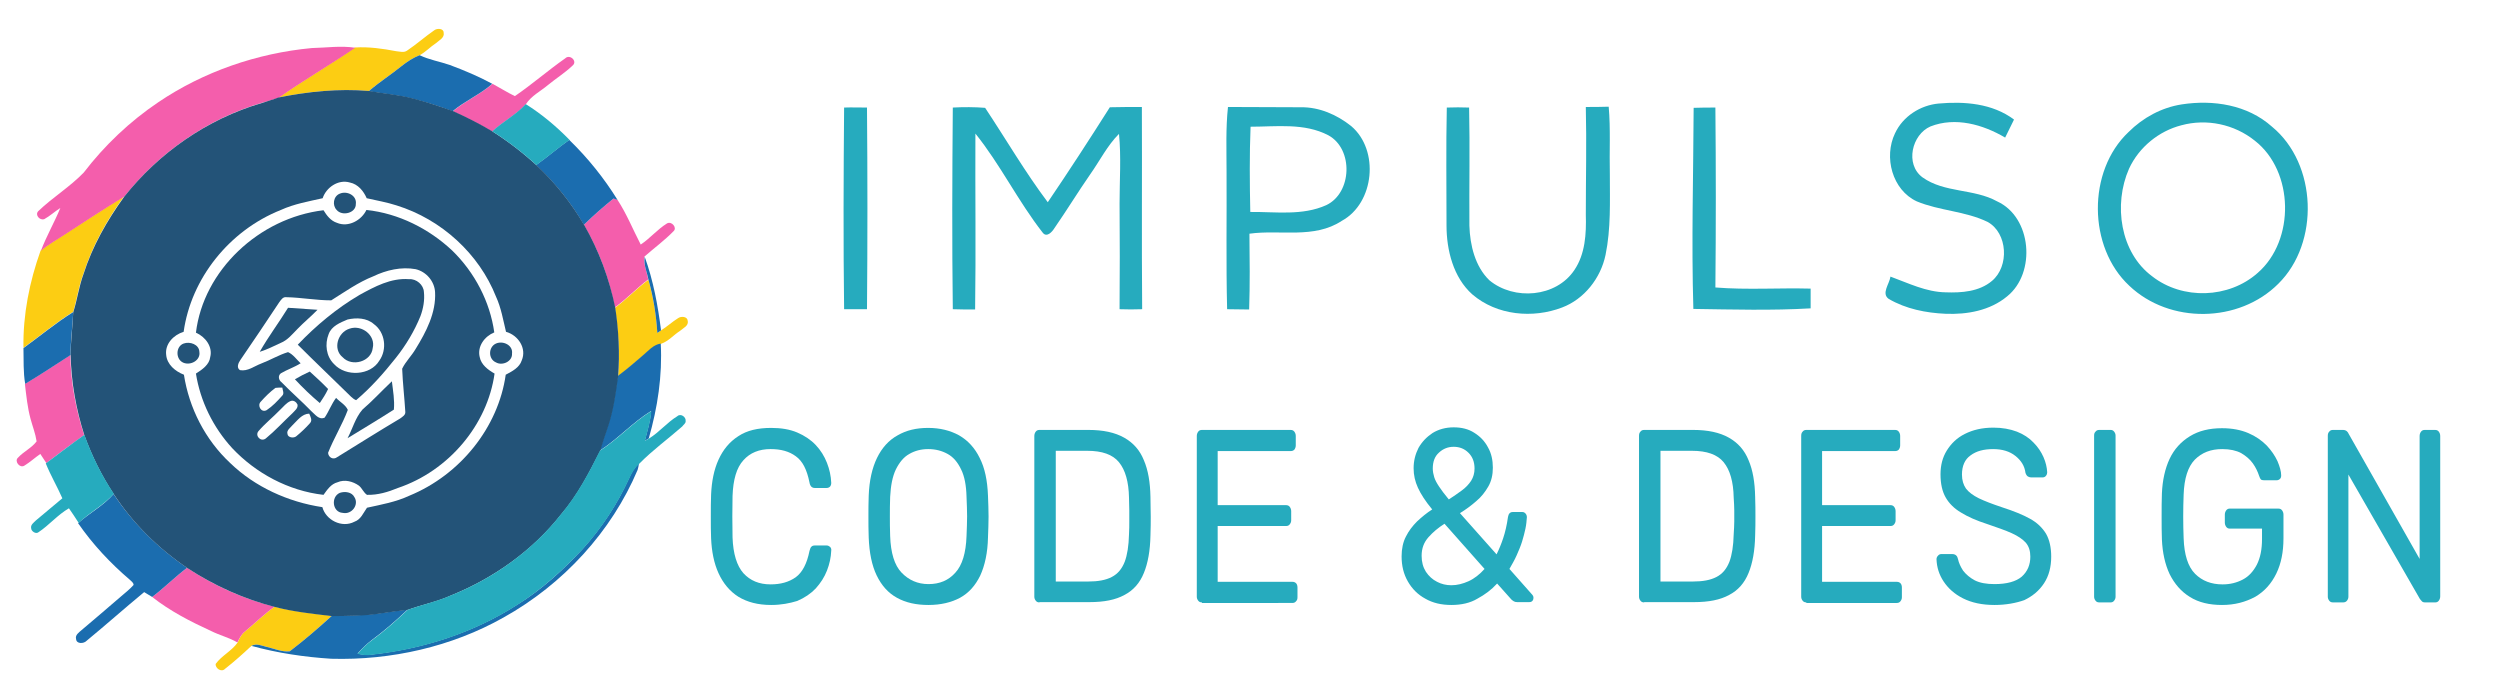 <?xml version="1.0" encoding="utf-8"?>
<!-- Generator: Adobe Illustrator 27.1.0, SVG Export Plug-In . SVG Version: 6.00 Build 0)  -->
<svg version="1.1" id="Layer_1" xmlns="http://www.w3.org/2000/svg" xmlns:xlink="http://www.w3.org/1999/xlink" x="0px" y="0px"
	 viewBox="0 0 874 240" style="enable-background:new 0 0 874 240;" xml:space="preserve">
<style type="text/css">
	.st0{fill:#FCCD13;}
	.st1{fill:#F45EAC;}
	.st2{fill:#1B6DAF;}
	.st3{fill:#235378;}
	.st4{fill:#26ABBE;}
</style>
<g>
	<g>
		<path class="st0" d="M151.8,10.6c1-0.8,3.3-0.7,3.3,0.8c0.4,1.8-1.6,2.7-2.7,3.7c-2,1.3-3.6,3.1-5.7,4.2c-2.3,0.9-4.4,2.3-6.3,3.8
			c-3.7,3-7.8,5.6-11.4,8.7c-10.6-0.9-21.3,0.2-31.7,2.3c8.8-6,18-11.5,26.8-17.5c4.8-0.3,9.7,0.4,14.4,1.3c1.2,0.1,2.7,0.6,3.8-0.2
			C145.6,15.5,148.6,12.8,151.8,10.6z"/>
		<path class="st0" d="M22.1,82.2c7.1-4.5,14.1-9.2,21.3-13.6c-6,8.3-11.1,17.3-14.2,27c-1.7,4.4-2.3,9-3.6,13.4
			c-6.1,3.8-11.6,8.4-17.4,12.6c-0.2-11.6,2.1-23.1,6-34C16.6,85.6,19.4,84,22.1,82.2z"/>
		<path class="st0" d="M215,107.6c4.1-3,7.6-6.8,11.7-9.8c1.7,6.1,2.7,12.3,3.1,18.6c0.4-0.3,0.9-0.6,1.3-0.9c2.1-1.3,3.9-3,6-4.3
			c1-0.7,3.2-0.6,3.3,0.9c0.5,1.8-1.6,2.6-2.7,3.6c-2.2,1.4-4,3.6-6.6,4.5c-2.6,0.5-4.3,2.6-6.2,4.1c-2.9,2.5-5.8,4.9-8.8,7.3
			C216.7,123.6,216.2,115.5,215,107.6z"/>
		<path class="st0" d="M85.6,220.8c3.5-2.9,6.7-6.1,10.4-8.7c6.5,1.7,13.3,2.4,20,3.2c-4.7,4.3-9.6,8.5-14.7,12.4
			c-2.7,0.3-5.3-0.9-7.9-1.5c-1.8-0.4-3.8-1.4-5.5-0.4c-3,2.8-6,5.5-9.2,8c-1.3,1.4-3.5-0.2-3.3-1.7c2.1-2.9,5.6-4.5,7.7-7.5
			C83.7,223.2,84.3,221.8,85.6,220.8z"/>
	</g>
	<g>
		<path class="st1" d="M55.4,35.7C71.1,25.1,89.8,18.6,109,16.8c5.1-0.1,10.2-0.9,15.2-0.1c-8.8,6-18.1,11.4-26.8,17.5
			c-1.9,0.6-3.8,1.2-5.7,1.7c-19.2,5.6-36.1,17.5-48.2,32.8c-7.2,4.4-14.2,9-21.3,13.6c-2.7,1.8-5.5,3.3-7.9,5.4
			c1.9-5.1,4.7-9.9,6.8-15c-1.9,1.2-3.6,2.8-5.6,3.9c-1.6,0.6-3.4-1.5-2.1-2.8c5-4.8,11.1-8.5,15.9-13.5
			C36.5,50.9,45.3,42.5,55.4,35.7z"/>
		<path class="st1" d="M197.6,20.4c1.6-1.6,4.4,1,2.6,2.5c-2.6,2.5-5.8,4.5-8.6,6.8c-2.6,2.2-5.9,3.8-7.8,6.8c-3.4,3.7-8,6-11.7,9.5
			c-4.5-2.6-9.1-4.9-13.8-7.1c4.3-3.6,9.6-5.9,13.9-9.6c2.6,1.4,5.1,3,7.8,4.3C186,29.5,191.6,24.6,197.6,20.4z"/>
		<path class="st1" d="M204.1,78.6c3.3-3.2,6.8-6.3,10.4-9.2c0.4,0.1,1.1,0.4,1.4,0.5c3.2,4.9,5.4,10.4,8.1,15.6
			c3.3-2.2,5.8-5.3,9.2-7.4c1.6-0.9,3.6,1.5,2.3,2.7c-3.1,3.2-6.8,5.9-10.2,8.9c-0.4,2.7,0.9,5.4,1.3,8c-4.1,3.1-7.5,6.8-11.7,9.8
			C213,97.4,209.4,87.6,204.1,78.6z"/>
		<path class="st1" d="M8.7,134.2c5.4-3.2,10.7-6.7,15.9-10.1c0.1,9.5,1.9,18.9,4.8,28c-4.5,3.2-8.8,6.4-13.2,9.8
			c-0.7-1.1-1.4-2.1-2.1-3.2c-1.9,1.3-3.6,2.9-5.6,4.1c-1.6,1-3.6-1.6-2.2-2.8c1.9-2.1,4.8-3.4,6.5-5.7c-0.4-2.7-1.4-5.2-2.1-7.8
			C9.6,142.5,9.2,138.3,8.7,134.2z"/>
		<path class="st1" d="M53.2,208.7c4.2-3.2,8-7,12.2-10.2c9.3,6.2,19.7,10.9,30.6,13.6c-3.7,2.6-6.9,5.8-10.4,8.7
			c-1.3,1-1.9,2.4-2.6,3.8c-2.9-1.7-6.2-2.5-9.2-4C66.6,217.3,59.4,213.6,53.2,208.7z"/>
	</g>
	<g>
		<path class="st2" d="M140.4,23.1c1.9-1.5,4-2.9,6.3-3.8c3.3,1.6,7,2.2,10.5,3.4c5.1,1.9,10.1,4,14.9,6.6c-4.2,3.7-9.6,6-13.9,9.6
			c-4.4-1.7-8.9-3.1-13.6-4.3c-5.1-1.4-10.4-1.8-15.7-2.7C132.6,28.7,136.7,26.1,140.4,23.1z"/>
		<path class="st2" d="M187.4,57.7c4-2.8,7.6-6,11.6-8.8c6.5,6.3,12.2,13.4,16.9,21c-0.4-0.1-1.1-0.4-1.4-0.5
			c-3.6,2.9-7.1,6-10.4,9.2C199.7,70.9,194,63.9,187.4,57.7z"/>
		<path class="st2" d="M226.7,97.8c-0.5-2.7-1.8-5.3-1.3-8c3,8.3,4.6,17,5.7,25.7c-0.4,0.3-0.9,0.6-1.3,0.9
			C229.4,110.1,228.4,103.8,226.7,97.8z"/>
		<path class="st2" d="M8.2,121.7c5.8-4.2,11.3-8.8,17.4-12.6c-0.2,5-1,10-0.9,15c-5.3,3.4-10.5,6.9-15.9,10.1
			C8.1,130.1,8.3,125.9,8.2,121.7z"/>
		<path class="st2" d="M224.8,124.2c1.9-1.6,3.6-3.7,6.2-4.1c0.6,11.2-1.1,22.4-4.2,33.2c-0.5,0.3-1,0.6-1.4,0.8
			c0.9-3.5,2-6.9,2.2-10.4c-6.5,4-11.6,9.8-18,13.9c0.9-2.9,1.8-5.7,2.8-8.6c1.9-5.7,2.7-11.6,3.5-17.5
			C219,129.2,221.9,126.7,224.8,124.2z"/>
		<path class="st2" d="M219.9,167.2c0.8-1.9,1.9-3.8,3.5-5.2c-0.1,0.8-0.3,1.6-0.5,2.3c-9.1,21.5-25.9,39.9-46.9,51.6
			c-18.1,10.2-39.3,15-60.2,14.4c-9.4-0.6-18.8-2-27.9-4.5c1.8-1,3.7,0,5.5,0.4c2.6,0.6,5.2,1.8,7.9,1.5c5.1-3.9,10-8.1,14.7-12.4
			c5.6-0.1,11.2-0.1,16.8-0.9c3.2-0.5,6.4-0.9,9.7-1.3c-4,3.8-8.2,7.5-12.7,10.8c-1.8,1.4-3.3,2.9-4.8,4.6c1.7,0.4,3.4,0.5,5.1,0.3
			c18-2,35.6-7.7,50.7-17.4c8.6-5.3,16-12.1,22.8-19.4C210.3,184.6,215.8,176.2,219.9,167.2z"/>
		<path class="st2" d="M39.7,172.7c6.7,10.1,15.5,18.9,25.7,25.8c-4.2,3.2-8,7-12.2,10.2c-0.9-0.6-1.9-1.1-2.8-1.7
			c-6.8,5.6-13.3,11.4-20.1,17c-1,1.1-3.6,1.2-3.7-0.6c-0.4-1.4,1-2.3,1.9-3.1c4.6-3.9,9.2-7.8,13.7-11.7c1.5-1.3,3.2-2.6,4.5-4.1
			c0-0.8-0.8-1.3-1.3-1.8c-6.8-5.8-13-12.4-18.1-19.8C31.3,179.3,36.2,176.8,39.7,172.7z"/>
	</g>
	<g>
		<g>
			<path class="st3" d="M97.3,34.1c10.4-2.1,21.1-3.2,31.7-2.3c5.2,0.9,10.6,1.3,15.7,2.7c4.6,1.2,9.1,2.7,13.6,4.3
				c4.7,2.1,9.4,4.5,13.8,7.1c5.5,3.5,10.6,7.4,15.4,11.8c6.6,6.2,12.2,13.2,16.7,20.9c5.2,9,8.8,18.8,10.9,29c1.2,7.9,1.6,16,1,24
				c-0.8,5.9-1.6,11.8-3.5,17.5c-1,2.8-1.9,5.7-2.8,8.6c-3.9,7.7-7.9,15.5-13.6,22.1c-9.9,12.6-23.5,22.3-38.6,28.4
				c-4.8,2.2-10.1,3.2-15,5c-3.2,0.4-6.5,0.8-9.7,1.3c-5.5,0.9-11.2,0.8-16.8,0.9c-6.7-0.8-13.5-1.5-20-3.2
				c-10.9-2.8-21.3-7.5-30.6-13.6c-10.2-6.9-19-15.6-25.7-25.8c-4.3-6.5-7.7-13.4-10.3-20.6c-2.9-9.1-4.6-18.5-4.8-28
				c0-5,0.7-10,0.9-15c1.4-4.4,2-9.1,3.6-13.4c3.1-9.7,8.2-18.7,14.2-27c12.1-15.3,29-27.2,48.2-32.8C93.6,35.3,95.5,34.8,97.3,34.1
				z M112.8,69.3c-4.9,1.1-10,2-14.6,4.1c-18.1,7.2-31.4,24-34,42.6c-3.6,1.1-6.6,4.3-6.1,8.1c0.3,3.3,3.1,5.7,6.2,6.9
				c1.8,11.6,7.4,22.7,16.2,30.9c8.6,8.3,20.2,13.6,32.2,15.4c1.2,4.5,6.8,7.4,11.2,5.1c2.3-0.8,3.1-3.1,4.4-4.9
				c5-1.1,10.1-2,14.8-4.2c17.8-7.3,31.1-23.9,33.7-42.3c2.3-1.2,4.8-2.5,5.6-5c1.8-4.2-1.2-8.8-5.5-10c-1-4.1-1.7-8.4-3.5-12.3
				c-5.9-14.9-19-27-34.8-31.9c-3.4-1.1-6.9-1.7-10.4-2.5c-1.1-2.5-3-4.9-5.9-5.5C118.2,62.6,114,65.6,112.8,69.3z"/>
		</g>
		<path class="st3" d="M118.8,67.7c2.6-1.1,6,0.7,5.6,3.6c0.1,3.2-4.8,4.4-6.7,2.1C116.1,71.8,116.5,68.6,118.8,67.7z"/>
		<g>
			<path class="st3" d="M68.5,116.3c2.6-21.7,22-40.1,44.6-42.8c1.1,1.8,2.5,3.7,4.7,4.4c4,1.7,8.6-0.9,10.3-4.5
				c11.3,1.2,21.9,6.6,30,14.2c7.9,7.7,13.2,17.9,14.7,28.6c-3.4,1.4-6,4.9-5.1,8.6c0.5,2.7,2.9,4.5,5.2,5.8
				c-2.5,17.9-16,34-33.8,40c-3.4,1.4-7,2.5-10.8,2.4c-1.2-0.8-1.7-2.3-2.8-3.2c-2.1-1.5-5-2.3-7.5-1.2c-2.3,0.6-3.6,2.6-4.9,4.4
				c-12.3-1.4-23.7-7.6-31.9-16.3c-6.7-7.3-11.2-16.5-12.7-26.1c2.2-1.4,4.7-3.1,5-5.8C74.4,121.3,71.9,117.8,68.5,116.3z
				 M130.5,96.6c-5.3,2.1-9.9,5.4-14.7,8.4c-5.3,0-10.5-1-15.7-1.1c-1.2-0.2-1.9,1-2.5,1.8c-4.5,6.8-9,13.5-13.6,20.2
				c-0.7,1-1.4,2.7-0.1,3.5c2.7,0.5,5-1.4,7.4-2.3c3.2-1.2,6.1-3,9.4-4c1.8,0.8,3,2.6,4.4,3.9c-2.2,1.4-4.7,2.2-6.9,3.5
				c-1.1,0.8-0.8,2.4,0.2,3.1c3.4,3.5,7.1,6.7,10.5,10.2c1.3,1.1,2.6,3.1,4.6,2.2c1.5-2.2,2.4-4.8,4-6.9c1.3,1.4,3.3,2.4,4.1,4.2
				c-1.9,5.1-4.9,9.9-6.9,15c0.1,1.6,1.8,2.6,3.2,1.5c7.3-4.5,14.6-9.1,22-13.5c0.8-0.6,1.9-1.2,1.8-2.3c-0.3-5-0.9-10-1.1-15.1
				c1.2-2.5,3.3-4.5,4.7-6.9c3.7-6,7.2-12.7,6.8-19.9c-0.2-3.7-3-7.1-6.8-8C140.3,93.2,135.1,94.4,130.5,96.6z M96.3,135.6
				c-1.9,1.4-3.6,3.1-5.2,4.9c-1.2,1.3,0.2,3.9,2.1,2.9c2.1-1.4,3.8-3.2,5.4-5c0.9-0.8,0.2-1.9,0.1-2.9
				C97.8,135.5,97.1,135.5,96.3,135.6z M101.6,140.2c-1.5,0.6-2.5,2-3.6,3c-2.5,2.6-5.4,4.9-7.7,7.6c-1.2,1.6,0.9,3.8,2.6,2.5
				c3.3-2.7,6.2-5.9,9.3-8.8c0.8-0.9,2.1-1.8,1.8-3.1C103.6,140.6,102.7,139.8,101.6,140.2z M102.3,148.6c-0.7,0.9-2.2,1.8-1.8,3.1
				c0.1,1.3,2.2,1.6,3.1,0.8c1.7-1.4,3.3-2.9,4.8-4.6c0.9-1,0.1-2.3-0.3-3.3C105.5,144.7,104,147,102.3,148.6z"/>
		</g>
		<g>
			<path class="st3" d="M125.7,103.1c5.3-2.9,11-6,17.3-5.5c2.6-0.2,5.1,2,5.2,4.5c0.3,2.8-0.2,5.7-1.2,8.4
				c-2.1,5.2-5.1,10.2-8.6,14.6c-4.2,5.3-8.7,10.4-13.9,14.8c-1.3-0.5-2.2-1.7-3.2-2.6c-5.7-5.6-11.5-11.1-17.2-16.8
				C110.5,113.8,117.7,107.8,125.7,103.1z M121.5,111.7c-2.6,1.1-5.6,2.3-6.6,5.1c-1.4,3.5-0.9,7.8,1.9,10.5
				c4.1,4.5,12.7,4,15.8-1.2c2.8-3.9,2.1-9.9-1.9-12.8C128.2,111.1,124.6,111,121.5,111.7z"/>
		</g>
		<path class="st3" d="M90.8,123c3-5.3,6.7-10.2,9.9-15.4c3.4,0.2,6.9,0.5,10.3,0.7c-2.2,2.3-4.8,4.4-7,6.7
			c-1.8,1.8-3.4,3.9-5.9,4.9C95.7,121,93.4,122.2,90.8,123z"/>
		<path class="st3" d="M122.2,114.9c4.3-1.5,9.2,2.4,8.1,6.8c-0.5,4.7-7.2,6.7-10.5,3.2C116.3,122.1,118,116.2,122.2,114.9z"/>
		<path class="st3" d="M64.2,120.1c2.2-0.8,5.4,0.3,5.5,2.9c0.5,2.9-3,4.9-5.6,3.8C61.3,125.6,61.4,121.1,64.2,120.1z"/>
		<path class="st3" d="M173.4,120.1c2.5-1.1,6,0.6,5.6,3.5c0.2,2.7-3.3,4.4-5.6,3.1C170.6,125.5,170.7,121.3,173.4,120.1z"/>
		<path class="st3" d="M103.1,132.6c1.7-1,3.4-1.9,5.2-2.7c2.2,2,4.4,4,6.4,6.1c-0.8,1.7-1.8,3.3-2.9,4.9
			C108.7,138.3,105.8,135.5,103.1,132.6z"/>
		<path class="st3" d="M126.7,143.2c3.6-3.1,6.8-6.6,10.3-9.9c0.4,3.3,1,6.6,0.7,9.9c-5.3,3.4-10.8,6.7-16.2,10
			C123.3,149.8,124.2,146.1,126.7,143.2z"/>
		<path class="st3" d="M118.8,172.3c1.8-0.6,4.2-0.3,5.1,1.5c1.7,2.6-0.9,6.2-4.1,5.5C116.2,179.1,115.6,173.7,118.8,172.3z"/>
	</g>
	<path class="st4" d="M172.1,45.9c3.7-3.4,8.3-5.8,11.7-9.5c5.6,3.5,10.7,7.8,15.3,12.5c-4,2.8-7.6,6-11.6,8.8
		C182.7,53.3,177.6,49.4,172.1,45.9z"/>
	<path class="st4" d="M209.7,157.6c6.4-4.1,11.5-9.9,18-13.9c-0.2,3.6-1.4,7-2.2,10.4c0.5-0.3,1-0.6,1.4-0.8
		c3.6-2.2,6.3-5.6,9.9-7.8c1.2-1.1,3.1,0.3,2.9,1.7c0.1,0.8-0.8,1.3-1.2,1.9c-5,4.4-10.4,8.3-15,13c-1.6,1.4-2.6,3.3-3.5,5.2
		c-4.2,9-9.6,17.4-16.4,24.8c-6.8,7.2-14.2,14-22.8,19.4c-15.1,9.7-32.7,15.4-50.7,17.4c-1.7,0.3-3.4,0.1-5.1-0.3
		c1.5-1.7,3-3.3,4.8-4.6c4.5-3.3,8.7-7,12.7-10.8c5-1.8,10.2-2.9,15-5c15.1-6,28.7-15.8,38.6-28.4
		C201.8,173,205.9,165.3,209.7,157.6z"/>
	<path class="st4" d="M16.3,161.8c4.4-3.3,8.7-6.6,13.2-9.8c2.6,7.2,6,14.2,10.3,20.6c-3.5,4-8.4,6.5-12.3,10.2
		c-1.1-1.7-2.2-3.4-3.4-5.1c-4,2.3-6.9,5.9-10.7,8.4c-0.9,0.7-2.5-0.4-2.5-1.4c-0.3-1.2,0.9-2,1.7-2.8c3-2.6,6.2-5.1,9.2-7.7
		c-1.8-4.1-4.1-8-5.8-12.2L16.3,161.8z"/>
</g>
<g>
	<path class="st4" d="M662.5,46.6c2.8-6,8.9-9.8,15.2-10.4c9-0.8,18.8-0.1,26.4,5.6c-1,2.1-2.1,4.2-3.1,6.3
		c-7.8-4.6-17.4-7.3-26.1-3.9c-6.5,2.8-9,13.2-2.8,17.8c7.7,5.5,18,3.9,26.1,8.4c12.1,5.5,13.7,25,3.5,33.2c-6,5-14,6.4-21.5,6.1
		c-6.9-0.3-13.9-1.7-19.9-5.2c-2.7-1.9,0.3-5.3,0.6-7.8c6.3,2.3,12.5,5.4,19.3,5.5c5.5,0.2,11.7-0.2,16.2-4
		c6.1-5.1,5.5-16.7-1.5-20.6c-7.8-3.8-16.9-3.9-24.8-7.2C661.5,66.4,658.5,54.9,662.5,46.6z"/>
	<g>
		<path class="st4" d="M762.7,36.5c11-1.7,23,0.1,31.6,7.8c15.8,13,16.7,40.6,2.2,54.9c-13.8,13.8-38,14.1-52.1,0.7
			c-14.5-13.5-14.7-40.1-0.3-53.7C749.2,41.1,755.7,37.6,762.7,36.5z M762.6,43.8c-7.8,2-14.8,7.6-18.3,15.2
			c-5.5,12.5-3.1,29.3,8.1,37.6c10.6,8.3,26.8,7.8,36.9-1.2c13.1-11.4,12.7-35.5-1-46.2C781.1,43.4,771.4,41.4,762.6,43.8z"/>
	</g>
	<path class="st4" d="M388,37.5c3.7-0.1,7.5-0.1,11.2-0.1c0.1,23.6-0.1,47.1,0.1,70.7c-2.6,0.1-5.3,0.1-7.9,0
		c0.1-12.3,0.1-24.6,0-36.9c0-8.1,0.6-16.3-0.2-24.4c-4.1,4.1-6.7,9.4-10.1,14.2c-4.3,6.2-8.2,12.6-12.5,18.8
		c-0.8,1.3-2.7,3.4-4.1,1.5c-8.6-11-14.8-23.8-23.5-34.6c-0.1,20.5,0.2,41-0.1,61.5c-2.6,0-5.2,0-7.8-0.1c-0.3-23.5-0.2-47,0-70.5
		c3.8-0.2,7.6-0.2,11.3,0.1c7.3,11,14,22.5,21.9,33C373.7,59.8,380.9,48.7,388,37.5z"/>
	<g>
		<path class="st4" d="M429.3,37.4c8.5,0.1,17,0,25.5,0.1c6.4-0.1,12.6,2.6,17.6,6.6c9.9,8.4,8.1,26.9-3.3,33.1
			c-9.7,6.4-21.5,3-32.3,4.5c0.1,8.8,0.2,17.7-0.1,26.5c-2.6,0-5.2-0.1-7.7-0.1c-0.4-16.1-0.1-32.2-0.2-48.3
			C428.8,52.3,428.5,44.8,429.3,37.4z M437.2,44.3c-0.4,9.9-0.3,19.9-0.1,29.8c8.8-0.1,18.2,1.4,26.6-2.4c9-4.3,9.5-19.6,0.7-24.4
			C456,42.9,446.2,44.3,437.2,44.3z"/>
	</g>
	<path class="st4" d="M554.4,37.4c2.7,0,5.3,0,8-0.1c0.7,7.9,0.2,15.8,0.4,23.7c0,9.4,0.4,18.9-1.5,28.1
		c-1.7,8.2-7.5,15.5-15.2,18.4c-10.2,3.9-22.8,2.8-31.4-4.6c-6.6-5.9-9-15.4-9-24.1c0-13.7-0.2-27.5,0.1-41.2c2.6-0.1,5.2-0.1,7.8,0
		c0.3,13.8,0,27.5,0.1,41.3c0.2,6.8,2,14.3,7,19.1c8.6,7.1,23.3,6,29.7-3.6c3.8-5.6,4.2-12.7,4-19.3C554.4,62.5,554.7,50,554.4,37.4
		z"/>
	<path class="st4" d="M295.1,37.6c2.7-0.1,5.3,0,8,0c0.2,23.5,0.2,47,0,70.5c-2.7,0-5.3,0-8,0C294.8,84.7,294.9,61.2,295.1,37.6z"/>
	<path class="st4" d="M592.1,37.7c2.5-0.1,5.1-0.1,7.6-0.1c0.2,21,0.2,41.9,0,62.9c11.1,0.9,22.2,0.1,33.3,0.4c0,2.3,0,4.6,0,6.9
		c-13.6,0.8-27.4,0.4-41,0.2C591.3,84.6,592,61.2,592.1,37.7z"/>
</g>
<g>
	<path class="st4" d="M269.6,211.5c-4.6,0-8.4-1-11.5-2.9c-3-1.9-5.3-4.7-6.9-8.2c-1.6-3.5-2.4-7.6-2.6-12.2
		c-0.1-2.4-0.1-4.9-0.1-7.6c0-2.7,0-5.3,0.1-7.7c0.2-4.6,1-8.7,2.6-12.2c1.6-3.5,3.8-6.2,6.9-8.2c3-2,6.8-2.9,11.5-2.9
		c3.5,0,6.5,0.5,9.1,1.6c2.6,1.1,4.8,2.6,6.5,4.4c1.7,1.8,3,3.9,3.9,6.2c0.9,2.3,1.4,4.6,1.5,7c0,0.5-0.1,0.9-0.4,1.3
		c-0.3,0.3-0.7,0.5-1.2,0.5h-4.1c-0.5,0-0.8-0.1-1.2-0.4c-0.3-0.3-0.6-0.8-0.7-1.5c-0.9-4.5-2.4-7.5-4.8-9.2
		c-2.3-1.7-5.2-2.5-8.8-2.5c-4,0-7.2,1.3-9.5,3.9c-2.4,2.6-3.6,6.8-3.8,12.5c-0.1,4.7-0.1,9.5,0,14.5c0.2,5.7,1.5,9.9,3.8,12.5
		c2.4,2.6,5.5,3.9,9.5,3.9c3.5,0,6.4-0.8,8.8-2.5c2.3-1.7,3.9-4.7,4.8-9.2c0.2-0.7,0.4-1.3,0.7-1.5c0.3-0.3,0.7-0.4,1.2-0.4h4.1
		c0.5,0,0.8,0.2,1.2,0.5c0.3,0.3,0.5,0.8,0.4,1.3c-0.1,2.4-0.6,4.7-1.5,7c-0.9,2.3-2.2,4.3-3.9,6.2c-1.7,1.8-3.9,3.3-6.5,4.4
		C276.1,210.9,273.1,211.5,269.6,211.5z"/>
	<path class="st4" d="M324.6,211.5c-4.3,0-7.9-0.8-11-2.5c-3.1-1.7-5.4-4.3-7.1-7.8c-1.7-3.5-2.6-8-2.8-13.3c-0.1-2.5-0.1-5-0.1-7.3
		s0-4.7,0.1-7.3c0.2-5.3,1.2-9.7,2.9-13.2c1.7-3.5,4.1-6.2,7.2-7.9c3.1-1.8,6.6-2.6,10.7-2.6c4.1,0,7.7,0.9,10.8,2.6
		c3.1,1.8,5.5,4.4,7.2,7.9c1.8,3.5,2.7,7.9,2.9,13.2c0.1,2.5,0.2,5,0.2,7.3s-0.1,4.7-0.2,7.3c-0.1,5.3-1.1,9.8-2.7,13.3
		c-1.7,3.5-4,6.1-7.1,7.8C332.6,210.6,328.9,211.5,324.6,211.5z M324.6,204.2c3.9,0,7-1.3,9.4-4c2.4-2.6,3.7-6.9,3.9-12.8
		c0.1-2.6,0.2-4.9,0.2-6.9c0-2-0.1-4.3-0.2-6.8c-0.1-4-0.7-7.2-1.9-9.6c-1.2-2.5-2.7-4.3-4.7-5.4c-2-1.1-4.2-1.7-6.8-1.7
		c-2.5,0-4.7,0.6-6.6,1.7c-2,1.1-3.5,3-4.7,5.4c-1.2,2.5-1.8,5.7-2,9.6c-0.1,2.5-0.1,4.8-0.1,6.8c0,2,0,4.3,0.1,6.9
		c0.2,5.9,1.5,10.2,4,12.8C317.7,202.8,320.8,204.2,324.6,204.2z"/>
	<path class="st4" d="M363.4,210.6c-0.6,0-1-0.2-1.3-0.6c-0.3-0.4-0.5-0.8-0.5-1.4v-56.2c0-0.6,0.2-1.1,0.5-1.5
		c0.3-0.4,0.7-0.6,1.3-0.6h17.1c5.2,0,9.3,0.9,12.5,2.7c3.2,1.8,5.5,4.4,6.9,7.9c1.5,3.5,2.2,7.7,2.3,12.8c0,2.6,0.1,4.9,0.1,6.8
		c0,2,0,4.2-0.1,6.7c-0.1,5.3-0.9,9.7-2.3,13.1c-1.4,3.5-3.7,6.1-6.8,7.7c-3.1,1.7-7.1,2.5-12.2,2.5H363.4z M369,203.3h11.4
		c3.5,0,6.2-0.5,8.3-1.6c2.1-1.1,3.5-2.8,4.5-5.3c0.9-2.4,1.4-5.6,1.5-9.6c0.1-1.7,0.1-3.2,0.1-4.5c0-1.3,0-2.6,0-3.9
		c0-1.3-0.1-2.8-0.1-4.4c-0.1-5.6-1.3-9.7-3.5-12.4c-2.2-2.7-5.9-4-11.1-4h-11V203.3z"/>
	<path class="st4" d="M420.2,210.6c-0.6,0-1-0.2-1.3-0.6c-0.3-0.4-0.5-0.8-0.5-1.4v-56.2c0-0.6,0.2-1.1,0.5-1.5
		c0.3-0.4,0.7-0.6,1.3-0.6h31c0.6,0,1,0.2,1.3,0.6c0.3,0.4,0.5,0.9,0.5,1.5v3.3c0,0.6-0.2,1.1-0.5,1.5c-0.3,0.3-0.7,0.5-1.3,0.5
		h-25.5v18.9h23.9c0.6,0,1,0.2,1.3,0.6c0.3,0.4,0.5,0.9,0.5,1.5v3.2c0,0.6-0.2,1-0.5,1.4c-0.3,0.4-0.7,0.6-1.3,0.6h-23.9v19.5h26.1
		c0.6,0,1,0.2,1.3,0.5c0.3,0.3,0.5,0.8,0.5,1.5v3.4c0,0.6-0.1,1-0.5,1.4c-0.3,0.4-0.7,0.6-1.3,0.6H420.2z"/>
	<path class="st4" d="M507.4,211.5c-3.5,0-6.5-0.7-9.1-2.2c-2.6-1.4-4.6-3.4-6.1-6c-1.5-2.6-2.2-5.5-2.2-8.8c0-2.6,0.5-5,1.5-6.9
		c1-2,2.3-3.7,3.9-5.3c1.6-1.5,3.4-3,5.3-4.2c-2.4-2.9-4-5.4-5-7.6c-1-2.2-1.5-4.4-1.5-6.8c0-2.6,0.6-4.9,1.7-7.1
		c1.2-2.1,2.8-3.8,4.9-5.2c2.1-1.3,4.6-2,7.4-2c2.8,0,5.2,0.6,7.2,1.9c2.1,1.3,3.7,3,4.8,5.1c1.2,2.1,1.7,4.5,1.7,7.1
		c0,2.5-0.5,4.7-1.6,6.6c-1.1,1.9-2.4,3.6-4.2,5.1c-1.7,1.5-3.6,2.9-5.7,4.2l12.8,14.4c0.8-1.6,1.6-3.5,2.3-5.6
		c0.7-2.1,1.3-4.6,1.7-7.5c0.2-1.1,0.7-1.7,1.7-1.7h3.3c0.5,0,0.8,0.2,1.1,0.5c0.3,0.3,0.5,0.8,0.5,1.3c-0.1,1.3-0.2,2.6-0.5,4
		c-0.3,1.4-0.7,3-1.2,4.6c-0.5,1.6-1.2,3.2-1.9,4.8c-0.7,1.6-1.6,3.1-2.5,4.7l7.7,8.7c0.5,0.5,0.7,0.9,0.7,1.3
		c0,0.5-0.1,0.9-0.4,1.2c-0.3,0.3-0.6,0.4-1.1,0.4h-4.2c-0.5,0-0.9-0.1-1.2-0.3c-0.3-0.2-0.6-0.4-0.8-0.6l-5-5.6
		c-2,2.2-4.3,3.9-6.9,5.3C514,210.8,510.9,211.5,507.4,211.5z M507.4,204.6c2,0,4-0.5,6-1.4c2-0.9,3.9-2.4,5.6-4.3l-14-15.8
		c-2.2,1.4-4,2.9-5.6,4.7c-1.6,1.8-2.4,3.9-2.4,6.5c0,2.2,0.5,4,1.5,5.6c1,1.5,2.3,2.7,3.9,3.5C503.9,204.2,505.6,204.6,507.4,204.6
		z M506.5,174.6c1.6-1,3.1-2.1,4.5-3.1c1.4-1,2.5-2.2,3.3-3.4c0.8-1.3,1.2-2.7,1.2-4.3c0-2.3-0.7-4.1-2.1-5.5
		c-1.4-1.4-3.1-2.1-5.2-2.1c-2,0-3.7,0.7-5.1,2c-1.5,1.3-2.2,3.2-2.2,5.6c0,1,0.2,2,0.5,3c0.3,1,0.9,2.1,1.7,3.3
		C503.9,171.3,505,172.8,506.5,174.6z"/>
	<path class="st4" d="M574.8,210.6c-0.6,0-1-0.2-1.3-0.6c-0.3-0.4-0.5-0.8-0.5-1.4v-56.2c0-0.6,0.1-1.1,0.5-1.5
		c0.3-0.4,0.7-0.6,1.3-0.6h17.1c5.2,0,9.3,0.9,12.5,2.7c3.2,1.8,5.5,4.4,6.9,7.9c1.5,3.5,2.2,7.7,2.3,12.8c0.1,2.6,0.1,4.9,0.1,6.8
		c0,2,0,4.2-0.1,6.7c-0.1,5.3-0.9,9.7-2.3,13.1c-1.4,3.5-3.7,6.1-6.8,7.7c-3.1,1.7-7.1,2.5-12.2,2.5H574.8z M580.4,203.3h11.4
		c3.5,0,6.2-0.5,8.3-1.6c2.1-1.1,3.5-2.8,4.5-5.3c0.9-2.4,1.4-5.6,1.5-9.6c0.1-1.7,0.2-3.2,0.2-4.5c0-1.3,0-2.6,0-3.9
		c0-1.3-0.1-2.8-0.2-4.4c-0.1-5.6-1.3-9.7-3.5-12.4c-2.2-2.7-5.9-4-11.1-4h-11V203.3z"/>
	<path class="st4" d="M631.5,210.6c-0.6,0-1-0.2-1.3-0.6c-0.3-0.4-0.5-0.8-0.5-1.4v-56.2c0-0.6,0.1-1.1,0.5-1.5
		c0.3-0.4,0.7-0.6,1.3-0.6h31c0.6,0,1,0.2,1.3,0.6c0.3,0.4,0.5,0.9,0.5,1.5v3.3c0,0.6-0.2,1.1-0.5,1.5c-0.3,0.3-0.7,0.5-1.3,0.5H637
		v18.9h23.9c0.6,0,1,0.2,1.3,0.6c0.3,0.4,0.5,0.9,0.5,1.5v3.2c0,0.6-0.2,1-0.5,1.4c-0.3,0.4-0.7,0.6-1.3,0.6H637v19.5h26.1
		c0.6,0,1,0.2,1.3,0.5c0.3,0.3,0.5,0.8,0.5,1.5v3.4c0,0.6-0.2,1-0.5,1.4c-0.3,0.4-0.7,0.6-1.3,0.6H631.5z"/>
	<path class="st4" d="M697.3,211.5c-4.4,0-8-0.8-11-2.3c-3-1.5-5.2-3.5-6.8-5.9c-1.6-2.4-2.4-5-2.5-7.8c0-0.5,0.2-0.9,0.5-1.2
		c0.3-0.4,0.7-0.6,1.2-0.6h3.8c0.6,0,1.1,0.2,1.4,0.5c0.3,0.3,0.5,0.7,0.6,1.2c0.3,1.4,0.9,2.7,1.8,4.1c1,1.3,2.4,2.5,4.1,3.4
		c1.8,0.9,4.1,1.3,6.9,1.3c4.3,0,7.5-0.9,9.5-2.6c2-1.8,3-4.1,3-7c0-2-0.5-3.6-1.6-4.9c-1.1-1.2-2.7-2.3-4.9-3.3
		c-2.2-1-5.1-2-8.6-3.2c-3.7-1.2-6.7-2.5-9.1-4c-2.4-1.4-4.2-3.2-5.4-5.3c-1.2-2.1-1.8-4.8-1.8-8.1c0-3.1,0.7-5.9,2.2-8.3
		c1.5-2.4,3.5-4.4,6.3-5.8s6-2.2,10-2.2c3.1,0,5.8,0.5,8.2,1.4c2.3,0.9,4.3,2.2,5.8,3.8c1.6,1.6,2.7,3.3,3.5,5.1
		c0.8,1.8,1.2,3.6,1.3,5.3c0,0.4-0.1,0.8-0.4,1.2c-0.3,0.4-0.7,0.6-1.2,0.6h-4c-0.4,0-0.7-0.1-1.1-0.3c-0.4-0.2-0.7-0.7-0.9-1.3
		c-0.3-2.4-1.5-4.3-3.5-5.9c-2-1.6-4.6-2.4-7.8-2.4c-3.3,0-5.9,0.7-7.9,2.2c-2,1.4-3,3.7-3,6.7c0,2,0.5,3.6,1.4,4.9
		c1,1.3,2.5,2.4,4.5,3.4c2.1,1,4.7,2,8,3.1c4,1.3,7.3,2.6,9.8,4c2.6,1.4,4.4,3.2,5.7,5.3c1.2,2.1,1.8,4.8,1.8,8
		c0,3.6-0.8,6.7-2.5,9.3s-4,4.5-6.9,5.9C704.9,210.8,701.3,211.5,697.3,211.5z"/>
	<path class="st4" d="M733.9,210.6c-0.6,0-1-0.2-1.3-0.6c-0.3-0.4-0.5-0.8-0.5-1.4v-56.3c0-0.6,0.1-1,0.5-1.4
		c0.3-0.4,0.7-0.6,1.3-0.6h4c0.5,0,0.9,0.2,1.2,0.6c0.3,0.4,0.5,0.8,0.5,1.4v56.3c0,0.6-0.2,1-0.5,1.4c-0.3,0.4-0.7,0.6-1.2,0.6
		H733.9z"/>
	<path class="st4" d="M776.8,211.5c-4.4,0-8.2-0.9-11.2-2.8c-3.1-1.9-5.4-4.6-7.1-8c-1.6-3.4-2.5-7.5-2.7-12.1
		c-0.1-2.5-0.1-5.2-0.1-8s0-5.6,0.1-8.1c0.2-4.6,1.1-8.7,2.7-12.1c1.6-3.4,4-6,7.1-7.9c3.1-1.9,6.8-2.8,11.2-2.8
		c3.6,0,6.6,0.6,9.2,1.7c2.6,1.1,4.7,2.6,6.4,4.3c1.7,1.8,2.9,3.6,3.8,5.5c0.8,1.9,1.3,3.6,1.3,5c0,0.5-0.1,0.9-0.4,1.2
		c-0.3,0.3-0.7,0.5-1.2,0.5h-4.4c-0.5,0-0.9-0.1-1.1-0.3c-0.2-0.2-0.4-0.6-0.6-1.2c-0.5-1.5-1.2-3-2.2-4.4c-1-1.4-2.4-2.6-4.1-3.6
		c-1.7-0.9-3.9-1.4-6.6-1.4c-4,0-7.1,1.2-9.6,3.7c-2.4,2.5-3.7,6.5-3.9,12.2c-0.2,5.1-0.2,10.2,0,15.3c0.2,5.7,1.5,9.9,4,12.4
		c2.5,2.5,5.7,3.7,9.6,3.7c2.7,0,5-0.6,7.1-1.7c2.1-1.1,3.7-2.9,4.9-5.2c1.2-2.4,1.8-5.3,1.8-9v-3.6h-11.3c-0.5,0-0.9-0.2-1.2-0.6
		c-0.3-0.4-0.5-0.9-0.5-1.5v-2.8c0-0.6,0.2-1.1,0.5-1.5c0.3-0.4,0.7-0.6,1.2-0.6h17c0.6,0,1,0.2,1.3,0.6c0.3,0.4,0.5,0.9,0.5,1.5
		v8.3c0,4.7-0.8,8.8-2.5,12.3c-1.7,3.5-4.1,6.2-7.3,8.1C785,210.5,781.2,211.5,776.8,211.5z"/>
	<path class="st4" d="M815.6,210.6c-0.6,0-1-0.2-1.3-0.6c-0.3-0.4-0.5-0.8-0.5-1.4v-56.2c0-0.6,0.1-1.1,0.5-1.5
		c0.3-0.4,0.7-0.6,1.3-0.6h3.5c0.6,0,1.1,0.2,1.4,0.5c0.3,0.3,0.5,0.6,0.5,0.7l24.9,43.9v-43c0-0.6,0.2-1.1,0.5-1.5
		c0.3-0.4,0.7-0.6,1.3-0.6h3.6c0.6,0,1,0.2,1.3,0.6c0.3,0.4,0.5,0.9,0.5,1.5v56.1c0,0.6-0.2,1.1-0.5,1.5c-0.3,0.4-0.7,0.6-1.2,0.6
		h-3.6c-0.6,0-1-0.2-1.2-0.5c-0.3-0.3-0.5-0.6-0.6-0.7L821,165.9v42.7c0,0.6-0.2,1-0.5,1.4c-0.3,0.4-0.8,0.6-1.3,0.6H815.6z"/>
</g>
</svg>

